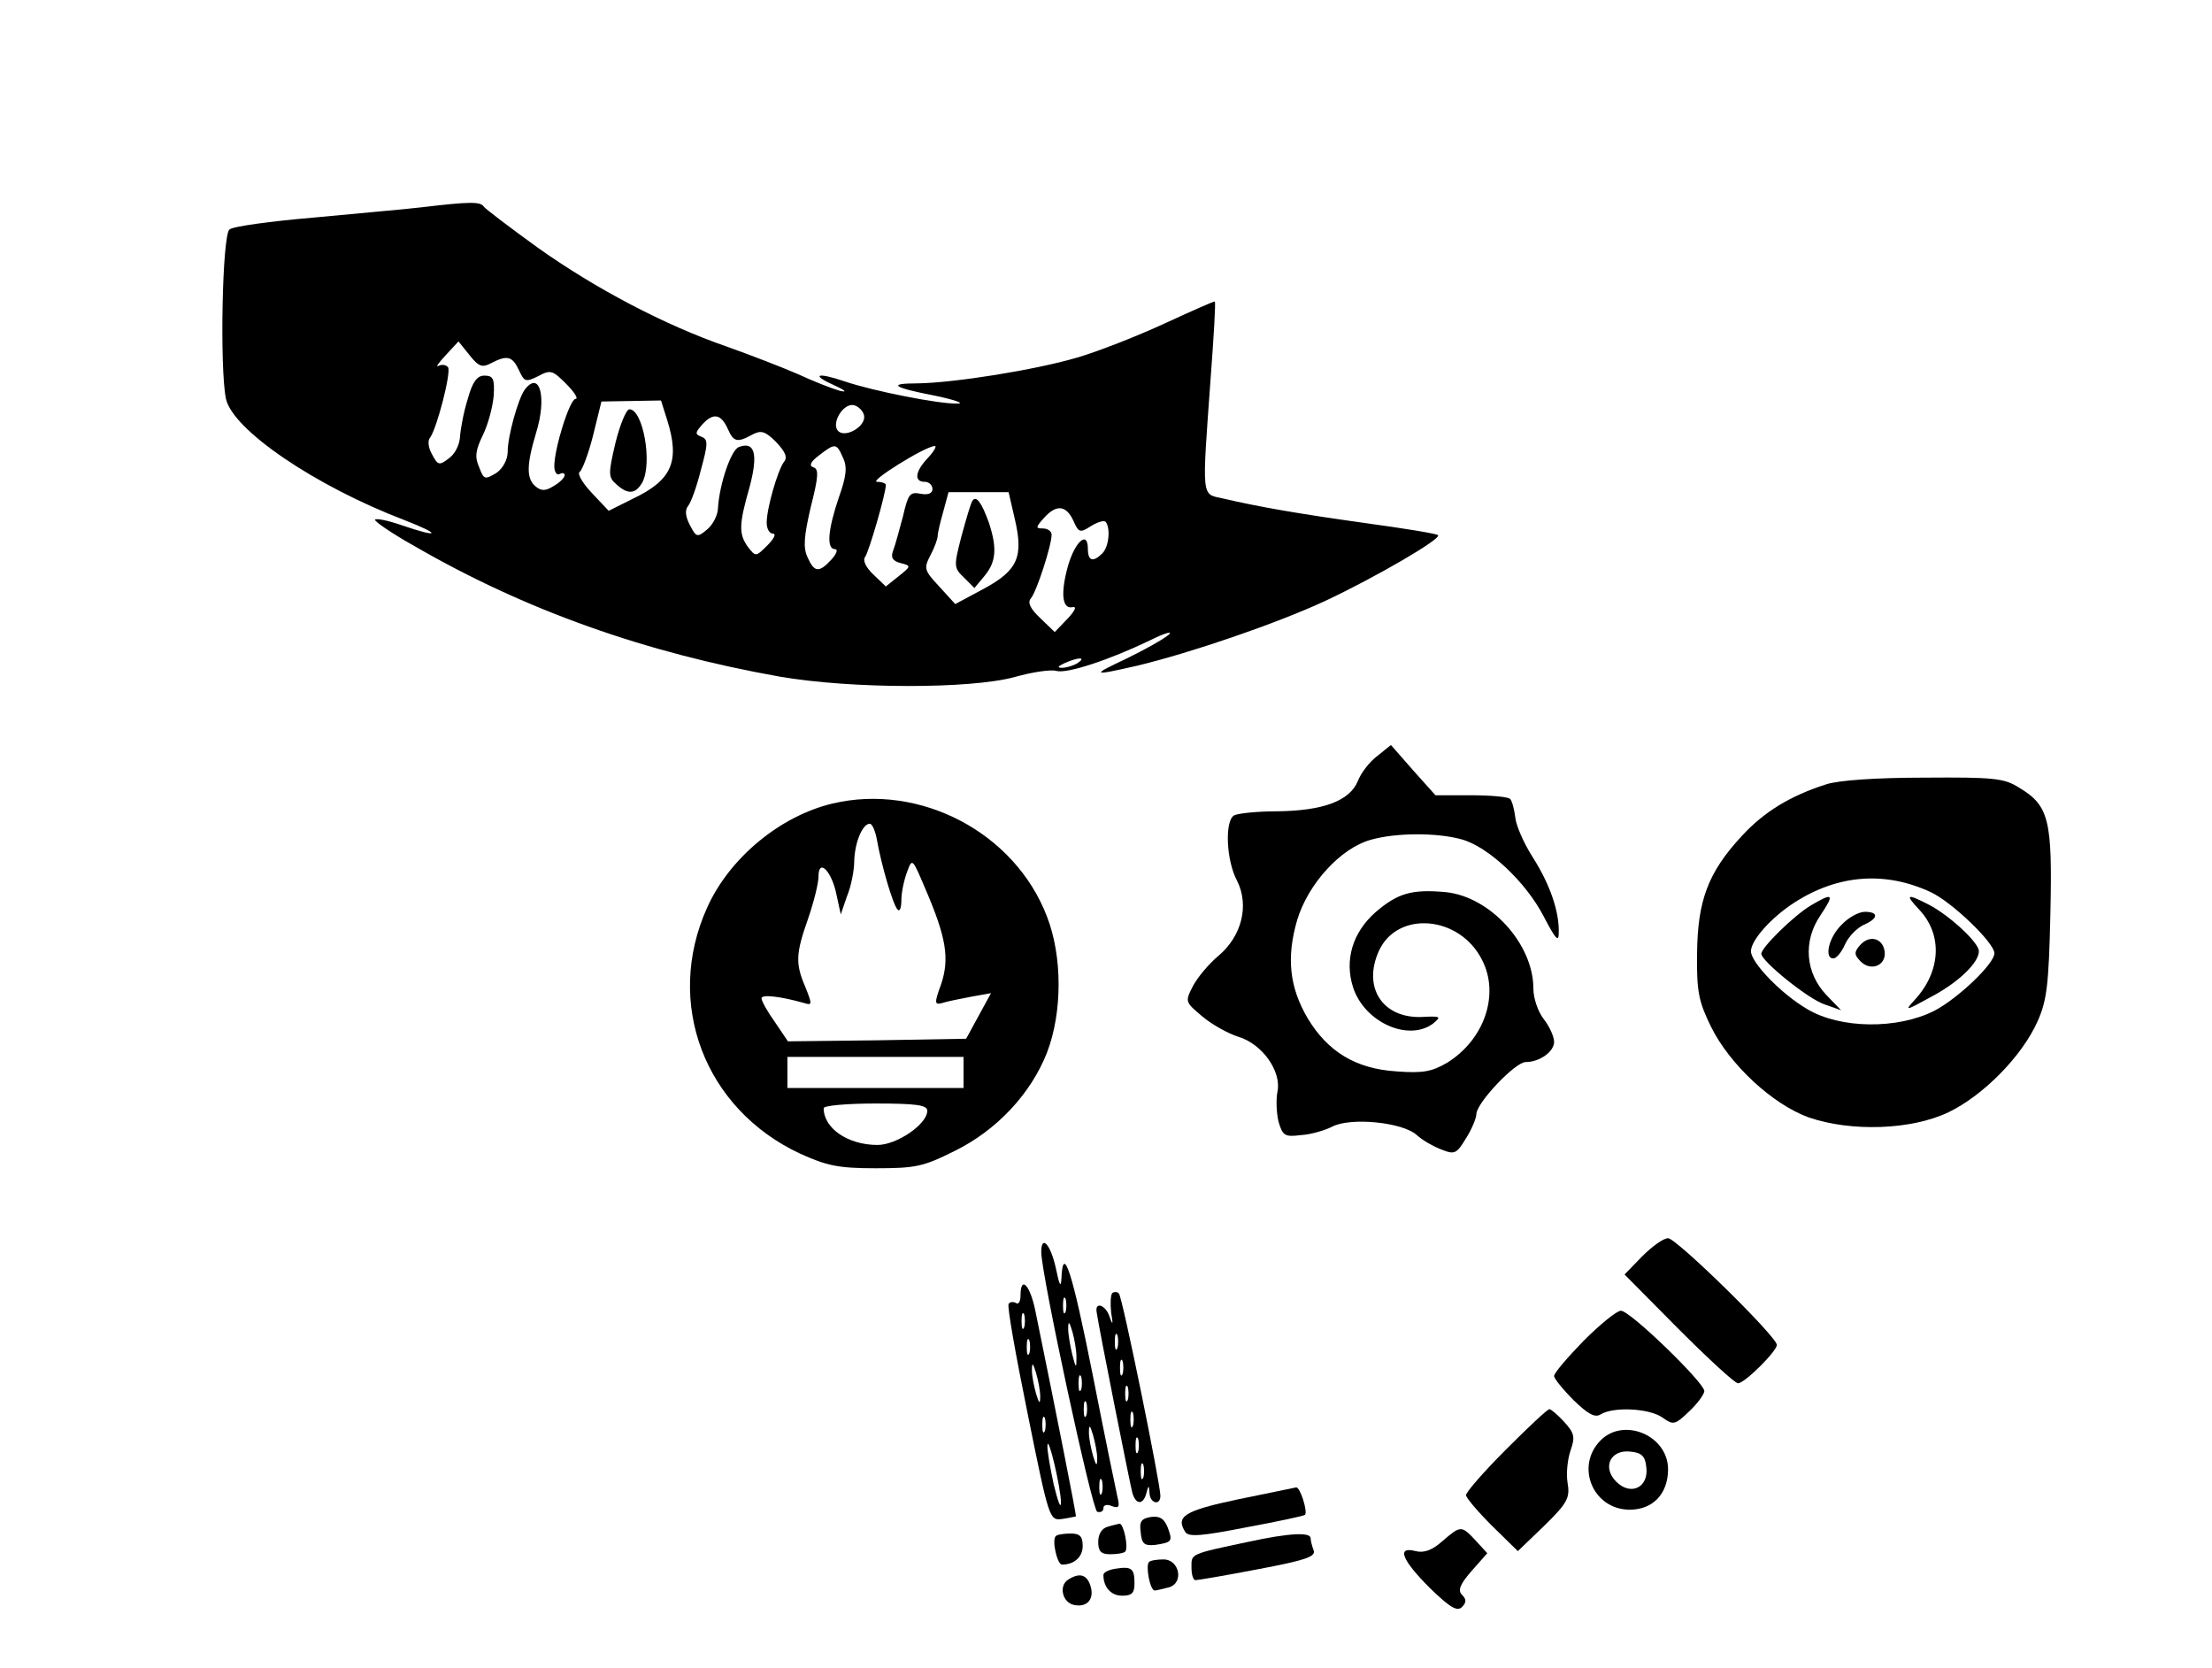 <?xml version="1.0" standalone="no"?>
<!DOCTYPE svg PUBLIC "-//W3C//DTD SVG 20010904//EN"
 "http://www.w3.org/TR/2001/REC-SVG-20010904/DTD/svg10.dtd">
<svg version="1.0" xmlns="http://www.w3.org/2000/svg"
 width="427pt" height="322pt" viewBox="0 0 427 322"
 preserveAspectRatio="xMidYMid meet">

<g transform="translate(0,322) scale(0.1,-0.1)"
fill="#000000" stroke="none">
<path d="M815 2820 c-33 -4 -127 -12 -210 -20 -82 -7 -156 -17 -162 -23 -14
-10 -19 -266 -7 -326 12 -60 172 -169 345 -235 72 -28 68 -35 -5 -10 -26 9
-49 14 -52 11 -3 -2 31 -26 76 -51 214 -124 446 -206 705 -252 139 -24 368
-24 453 -1 35 10 71 15 81 12 20 -6 102 21 181 59 30 15 46 19 35 10 -11 -9
-47 -29 -80 -45 -70 -33 -68 -34 20 -14 104 25 268 81 363 125 98 46 225 120
218 127 -3 3 -65 13 -138 23 -129 18 -205 31 -278 48 -41 9 -40 -3 -23 232 6
80 10 146 8 148 -1 1 -44 -18 -96 -42 -52 -24 -128 -54 -169 -66 -81 -24 -238
-49 -309 -50 -59 0 -48 -8 35 -24 38 -8 57 -15 42 -15 -35 -1 -162 24 -218 43
-53 18 -66 13 -19 -8 22 -10 25 -14 9 -10 -14 4 -50 18 -80 32 -30 13 -92 37
-137 53 -119 41 -254 112 -365 191 -54 39 -100 74 -104 79 -6 10 -27 10 -119
-1z m133 -301 c31 16 41 14 54 -14 10 -22 13 -23 37 -11 24 13 28 11 54 -15
16 -16 24 -29 18 -29 -11 0 -41 -95 -41 -130 0 -11 5 -18 10 -15 6 3 10 2 10
-2 0 -5 -9 -14 -21 -21 -16 -10 -24 -10 -35 -1 -18 15 -18 41 1 104 21 68 7
121 -22 83 -13 -18 -33 -90 -33 -120 0 -15 -9 -32 -22 -41 -22 -13 -24 -13
-33 11 -9 20 -7 33 7 62 10 20 19 54 21 76 2 33 -1 39 -18 39 -14 0 -23 -12
-32 -45 -8 -25 -14 -58 -15 -73 -1 -16 -10 -34 -22 -42 -18 -14 -21 -13 -32 8
-7 12 -9 26 -4 32 13 17 41 125 35 136 -4 5 -12 6 -18 3 -7 -4 -1 5 13 20 l25
27 21 -26 c18 -23 25 -25 42 -16z m340 -110 c25 -80 9 -116 -67 -152 l-46 -23
-33 35 c-18 19 -28 37 -23 40 5 4 17 35 26 71 l16 65 58 1 57 1 12 -38z m380
9 c4 -21 -36 -44 -50 -30 -14 14 9 54 30 50 9 -2 18 -11 20 -20z m-263 -26
c11 -25 18 -27 47 -11 17 9 25 7 46 -14 18 -19 23 -30 15 -39 -12 -17 -33 -89
-33 -117 0 -11 5 -21 12 -21 7 0 2 -10 -10 -22 -23 -23 -23 -23 -38 -4 -18 25
-18 43 3 116 17 64 10 89 -21 77 -15 -6 -37 -71 -40 -117 0 -14 -10 -33 -21
-42 -19 -16 -21 -15 -33 8 -9 17 -10 29 -4 37 6 7 17 38 25 70 14 51 14 59 1
64 -13 5 -12 8 2 24 21 23 36 20 49 -9z m222 -55 c9 -18 7 -36 -8 -78 -21 -62
-24 -99 -7 -99 6 0 3 -9 -7 -20 -24 -26 -33 -25 -46 4 -9 19 -7 41 6 97 15 59
16 74 5 77 -9 3 -5 11 11 23 31 24 34 24 46 -4z m165 0 c-26 -27 -28 -47 -7
-47 8 0 15 -6 15 -14 0 -8 -8 -12 -23 -9 -21 4 -24 -1 -34 -44 -7 -26 -15 -56
-19 -66 -5 -13 -1 -20 15 -24 20 -5 20 -6 -4 -25 l-25 -20 -24 23 c-15 14 -21
28 -16 34 7 9 40 122 40 139 0 3 -8 6 -17 6 -17 0 92 68 111 69 5 1 0 -9 -12
-22z m167 -119 c17 -73 6 -99 -61 -135 l-54 -29 -31 34 c-29 31 -30 35 -17 60
8 15 14 32 14 37 0 6 5 27 11 48 l10 37 58 0 58 0 12 -52z m113 -3 c10 -23 13
-24 33 -11 13 8 25 12 29 9 10 -11 7 -48 -6 -61 -18 -18 -28 -15 -28 9 0 35
-24 15 -38 -32 -15 -53 -12 -85 8 -81 9 2 6 -6 -9 -22 l-25 -26 -28 27 c-19
18 -25 30 -18 38 11 13 40 102 40 123 0 6 -7 12 -17 12 -14 0 -14 2 2 20 24
27 43 25 57 -5z m8 -275 c-8 -5 -22 -9 -30 -9 -10 0 -8 3 5 9 27 12 43 12 25
0z"/>
<path d="M1188 2365 c-14 -60 -14 -66 2 -80 22 -20 37 -19 50 4 20 38 1 141
-25 141 -6 0 -18 -29 -27 -65z"/>
<path d="M1877 2253 c-3 -4 -12 -35 -21 -68 -15 -58 -15 -61 5 -80 l20 -20 20
24 c22 27 24 53 8 102 -14 39 -25 54 -32 42z"/>
<path d="M2659 1761 c-15 -11 -32 -33 -38 -49 -16 -38 -67 -57 -156 -58 -39 0
-76 -4 -83 -8 -18 -11 -15 -87 6 -126 24 -48 9 -107 -36 -145 -18 -15 -40 -41
-49 -58 -16 -31 -15 -31 18 -59 19 -16 50 -33 69 -39 47 -14 84 -67 76 -106
-3 -15 -2 -41 2 -58 8 -27 12 -30 43 -26 19 1 46 9 60 16 35 19 137 9 164 -16
11 -10 32 -22 48 -28 25 -10 29 -8 47 22 11 17 20 39 20 47 1 22 75 100 95
100 27 0 55 20 55 39 0 10 -9 30 -20 44 -11 14 -20 40 -20 59 0 86 -83 177
-169 186 -66 6 -93 -2 -136 -39 -44 -39 -60 -92 -43 -145 22 -67 106 -105 154
-70 17 14 16 15 -23 13 -75 -2 -113 58 -81 128 36 78 156 68 199 -18 34 -66 5
-153 -67 -198 -29 -17 -46 -21 -98 -17 -79 5 -133 38 -172 103 -35 60 -41 117
-20 189 21 70 84 139 142 155 49 14 128 14 175 1 52 -14 125 -83 159 -149 23
-44 29 -51 29 -31 1 41 -17 93 -50 145 -18 28 -33 63 -34 78 -2 15 -6 31 -10
35 -4 4 -38 7 -76 7 l-68 0 -43 48 -43 49 -26 -21z"/>
<path d="M3525 1706 c-69 -22 -120 -53 -163 -100 -65 -70 -85 -125 -86 -226
-1 -74 3 -93 27 -142 36 -73 119 -150 189 -175 82 -28 198 -24 269 10 67 32
142 108 172 175 18 40 22 70 25 208 4 181 -2 209 -61 244 -28 18 -50 20 -182
19 -92 0 -166 -5 -190 -13z m202 -208 c41 -19 123 -98 123 -118 0 -20 -70 -87
-116 -111 -71 -36 -181 -35 -245 3 -50 29 -109 90 -109 112 0 21 39 65 84 94
84 54 175 61 263 20z"/>
<path d="M3495 1472 c-33 -20 -95 -81 -95 -93 0 -14 91 -88 123 -98 l31 -11
-28 29 c-41 43 -46 104 -12 154 28 42 25 45 -19 19z"/>
<path d="M3705 1464 c45 -48 42 -118 -8 -173 -21 -23 -20 -23 31 5 53 28 92
66 92 88 0 17 -58 70 -97 90 -43 22 -46 20 -18 -10z"/>
<path d="M3555 1435 c-25 -24 -34 -65 -16 -65 6 0 16 12 23 28 7 15 23 31 36
37 28 12 29 25 2 25 -12 0 -32 -11 -45 -25z"/>
<path d="M3590 1395 c-11 -13 -11 -18 2 -31 20 -20 50 -7 46 20 -4 26 -30 32
-48 11z"/>
<path d="M1607 1669 c-101 -24 -199 -105 -242 -201 -83 -184 -5 -389 180 -475
51 -23 73 -28 145 -28 77 0 92 3 152 33 82 40 148 111 179 190 30 78 30 186 0
263 -62 162 -245 258 -414 218z m86 -71 c8 -46 31 -126 40 -134 4 -4 7 4 7 19
0 14 5 38 11 54 10 27 10 27 35 -32 41 -95 47 -135 31 -184 -14 -38 -13 -41 2
-37 9 3 34 8 55 12 l39 7 -24 -44 -24 -44 -172 -3 -172 -2 -25 37 c-15 21 -26
41 -26 46 0 8 36 4 82 -9 16 -5 16 -3 3 30 -20 46 -19 65 5 133 11 32 20 68
20 81 0 37 26 10 35 -36 l8 -37 12 35 c8 19 14 50 14 68 1 36 16 72 30 72 5 0
11 -15 14 -32z m167 -448 l0 -30 -170 0 -170 0 0 30 0 30 170 0 170 0 0 -30z
m-70 -74 c0 -26 -59 -66 -96 -66 -57 0 -104 32 -104 71 0 5 45 9 100 9 79 0
100 -3 100 -14z"/>
<path d="M3170 795 l-34 -35 104 -105 c58 -58 109 -105 115 -105 13 0 75 62
75 74 0 16 -194 206 -210 206 -9 0 -31 -16 -50 -35z"/>
<path d="M2010 803 c1 -47 98 -497 108 -501 7 -2 12 1 12 7 0 6 7 8 16 4 14
-5 16 -2 11 18 -3 13 -25 120 -48 237 -39 196 -57 253 -60 185 -1 -20 -4 -14
-11 20 -10 45 -28 65 -28 30z m47 -115 c-3 -7 -5 -2 -5 12 0 14 2 19 5 13 2
-7 2 -19 0 -25z m21 -88 c0 -22 -1 -22 -8 5 -4 17 -8 39 -8 50 0 16 2 15 8 -5
4 -14 8 -36 8 -50z m9 -62 c-3 -7 -5 -2 -5 12 0 14 2 19 5 13 2 -7 2 -19 0
-25z m10 -50 c-3 -7 -5 -2 -5 12 0 14 2 19 5 13 2 -7 2 -19 0 -25z m21 -83 c0
-16 -2 -15 -8 5 -4 14 -8 34 -8 45 0 16 2 15 8 -5 4 -14 8 -34 8 -45z m9 -67
c-3 -7 -5 -2 -5 12 0 14 2 19 5 13 2 -7 2 -19 0 -25z"/>
<path d="M1970 719 c0 -11 -4 -18 -9 -14 -5 3 -12 2 -14 -2 -3 -5 14 -100 37
-213 41 -203 42 -205 66 -202 14 2 26 5 27 5 1 2 -37 195 -78 395 -10 51 -29
72 -29 31z m7 -61 c-3 -7 -5 -2 -5 12 0 14 2 19 5 13 2 -7 2 -19 0 -25z m10
-50 c-3 -7 -5 -2 -5 12 0 14 2 19 5 13 2 -7 2 -19 0 -25z m21 -83 c0 -16 -2
-15 -8 5 -4 14 -8 34 -8 45 0 16 2 15 8 -5 4 -14 8 -34 8 -45z m9 -67 c-3 -7
-5 -2 -5 12 0 14 2 19 5 13 2 -7 2 -19 0 -25z m31 -138 c0 -14 -6 2 -14 35 -7
33 -13 67 -12 75 1 23 26 -82 26 -110z"/>
<path d="M2147 724 c-3 -4 -4 -20 -2 -38 4 -23 3 -25 -3 -8 -7 23 -29 31 -25
9 5 -34 65 -335 69 -349 7 -23 21 -23 27 0 4 16 5 16 6 0 1 -20 21 -25 21 -5
0 23 -73 382 -80 390 -3 4 -9 4 -13 1z m10 -106 c-3 -7 -5 -2 -5 12 0 14 2 19
5 13 2 -7 2 -19 0 -25z m10 -50 c-3 -7 -5 -2 -5 12 0 14 2 19 5 13 2 -7 2 -19
0 -25z m10 -50 c-3 -7 -5 -2 -5 12 0 14 2 19 5 13 2 -7 2 -19 0 -25z m10 -50
c-3 -7 -5 -2 -5 12 0 14 2 19 5 13 2 -7 2 -19 0 -25z m10 -50 c-3 -7 -5 -2 -5
12 0 14 2 19 5 13 2 -7 2 -19 0 -25z m10 -50 c-3 -7 -5 -2 -5 12 0 14 2 19 5
13 2 -7 2 -19 0 -25z"/>
<path d="M3057 632 c-31 -32 -57 -62 -57 -68 0 -5 17 -26 38 -47 28 -27 41
-34 52 -27 24 15 93 12 119 -6 21 -15 24 -15 52 12 16 15 29 33 29 39 0 16
-143 155 -161 155 -8 0 -40 -26 -72 -58z"/>
<path d="M2907 422 c-42 -42 -77 -82 -77 -88 0 -5 23 -32 50 -59 l50 -49 51
49 c45 44 50 54 45 83 -3 18 0 46 6 63 9 26 7 33 -13 55 -12 13 -25 24 -28 24
-4 0 -41 -35 -84 -78z"/>
<path d="M3090 440 c-50 -50 -15 -134 56 -134 45 0 74 31 74 78 0 65 -85 101
-130 56z m88 -52 c5 -39 -30 -56 -58 -28 -28 28 -11 63 28 58 21 -2 28 -9 30
-30z"/>
<path d="M2390 326 c-104 -22 -121 -33 -102 -63 6 -10 32 -8 118 9 60 11 111
22 113 24 6 5 -9 54 -17 53 -4 -1 -54 -11 -112 -23z"/>
<path d="M2222 292 c-19 -3 -23 -9 -20 -30 2 -22 7 -26 28 -24 33 5 34 7 24
34 -7 17 -15 22 -32 20z"/>
<path d="M2138 273 c-11 -3 -18 -14 -18 -29 0 -18 5 -24 23 -24 13 0 26 2 29
5 7 7 -3 55 -11 54 -3 -1 -14 -3 -23 -6z"/>
<path d="M2784 245 c-19 -17 -35 -23 -51 -19 -38 10 -27 -17 27 -71 39 -38 53
-46 62 -37 9 9 9 15 0 24 -8 8 -4 20 19 46 l30 34 -22 24 c-28 30 -29 30 -65
-1z"/>
<path d="M2038 255 c-8 -8 3 -55 12 -55 24 0 40 15 40 36 0 18 -5 24 -23 24
-13 0 -26 -2 -29 -5z"/>
<path d="M2410 244 c-114 -24 -110 -23 -110 -49 0 -14 3 -25 8 -25 4 0 58 9
120 21 90 17 112 24 108 36 -3 8 -6 19 -6 24 0 12 -42 10 -120 -7z"/>
<path d="M2218 205 c-7 -7 2 -55 11 -55 3 0 15 3 27 6 30 8 21 54 -10 54 -13
0 -25 -2 -28 -5z"/>
<path d="M2153 192 c-13 -2 -23 -7 -23 -12 0 -24 15 -40 36 -40 19 0 24 5 24
24 0 29 -6 33 -37 28z"/>
<path d="M2062 171 c-19 -12 -11 -45 12 -49 25 -5 39 12 31 37 -7 22 -21 26
-43 12z"/>
</g>
</svg>
